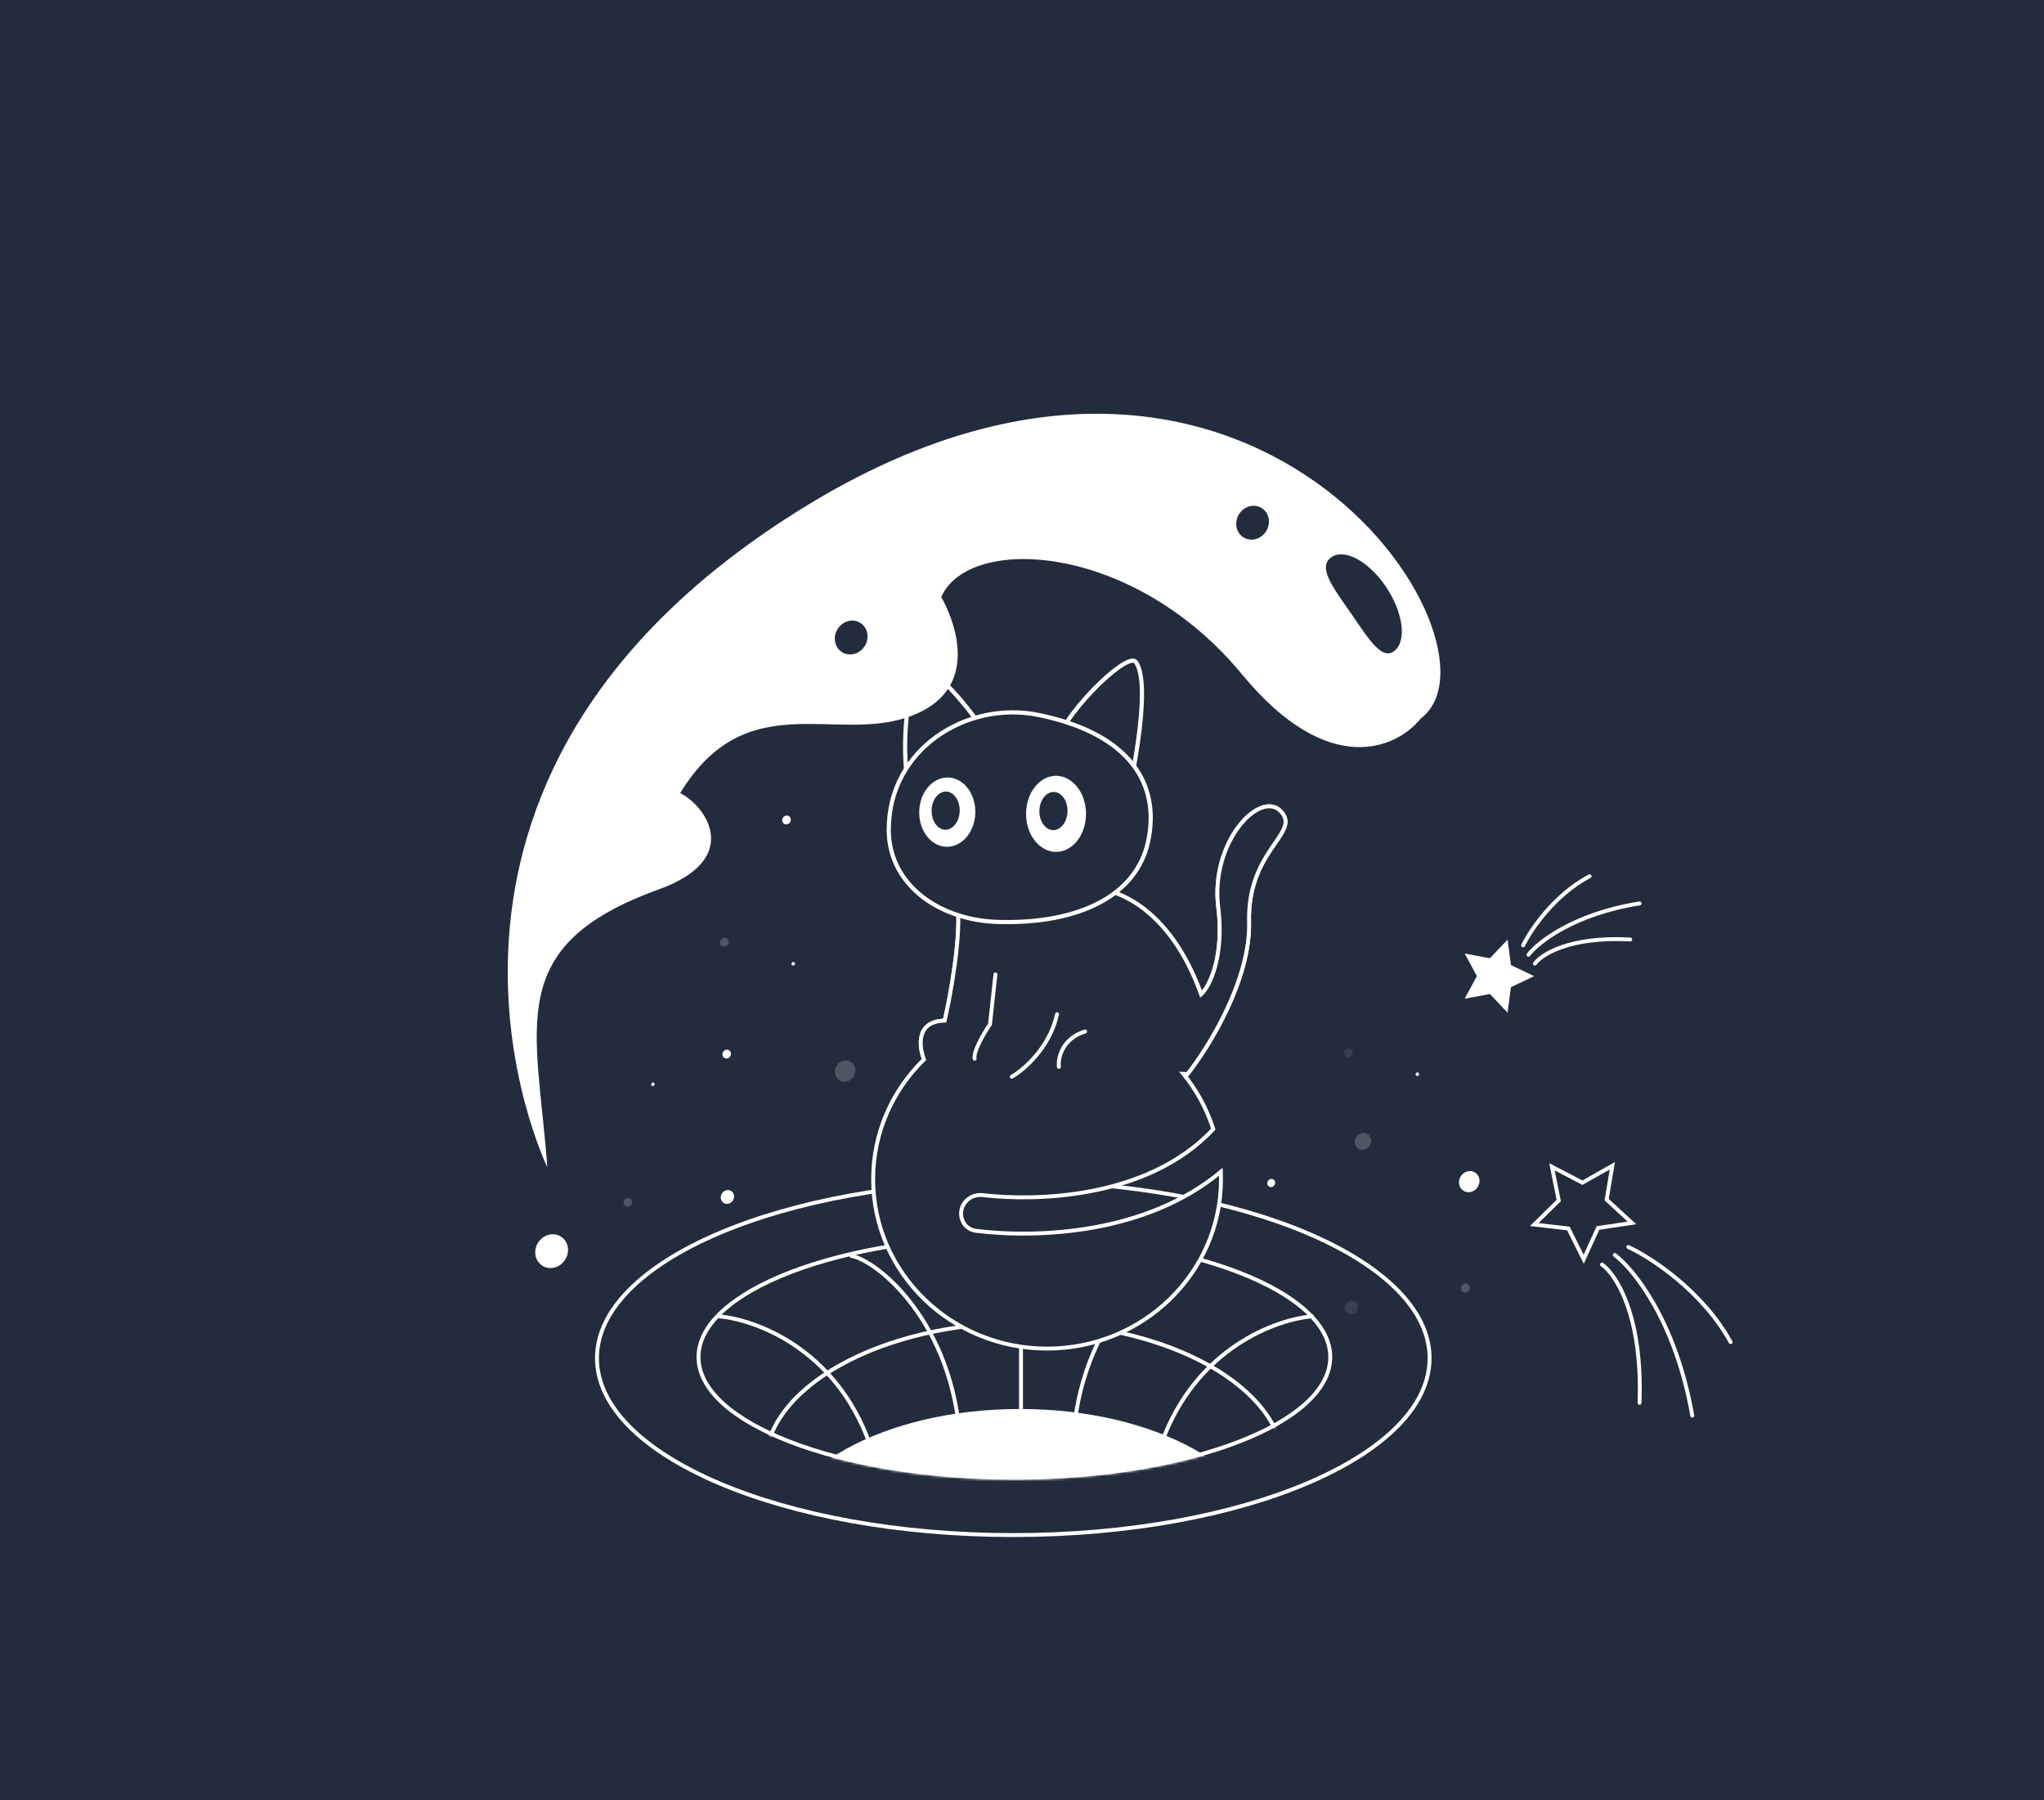 <svg width="786" height="692" viewBox="0 0 786 692" fill="none" xmlns="http://www.w3.org/2000/svg">
<rect width="786" height="692" fill="#222C3C"/>
<path d="M389.646 454.147C433.984 454.148 474.089 461.831 503.081 474.224C517.579 480.42 529.263 487.78 537.312 495.914C545.357 504.045 549.735 512.909 549.735 522.146C549.735 531.384 545.358 540.249 537.312 548.38C529.263 556.514 517.579 563.874 503.081 570.07C474.089 582.463 433.984 590.146 389.646 590.146C345.308 590.146 305.202 582.463 276.209 570.07C261.712 563.874 250.028 556.514 241.979 548.38C233.933 540.249 229.556 531.384 229.556 522.146C229.556 512.909 233.933 504.045 241.979 495.914C250.028 487.78 261.712 480.42 276.209 474.224C305.202 461.831 345.308 454.147 389.646 454.147Z" stroke="white" stroke-width="1.5"/>
<path d="M390.07 475.366C423.752 475.366 454.212 480.63 476.223 489.113C487.231 493.356 496.089 498.389 502.181 503.94C508.273 509.491 511.542 515.502 511.542 521.723C511.541 527.943 508.273 533.953 502.181 539.504C496.089 545.055 487.231 550.088 476.223 554.331C454.212 562.815 423.752 568.078 390.07 568.078C356.388 568.078 325.928 562.815 303.917 554.331C292.908 550.088 284.052 545.055 277.959 539.504C271.868 533.953 268.599 527.943 268.599 521.723C268.599 515.502 271.868 509.491 277.959 503.94C284.052 498.389 292.909 493.356 303.917 489.113C325.928 480.63 356.388 475.366 390.07 475.366Z" stroke="white" stroke-width="1.5"/>
<mask id="mask0_4040_130" style="mask-type:alpha" maskUnits="userSpaceOnUse" x="267" y="474" width="246" height="95">
<path d="M390.07 475.366C423.752 475.366 454.212 480.63 476.223 489.113C487.231 493.356 496.089 498.389 502.181 503.94C508.273 509.491 511.542 515.502 511.542 521.723C511.541 527.943 508.273 533.953 502.181 539.504C496.089 545.055 487.231 550.088 476.223 554.331C454.212 562.815 423.752 568.078 390.07 568.078C356.388 568.078 325.928 562.815 303.917 554.331C292.908 550.088 284.052 545.055 277.959 539.504C271.868 533.953 268.599 527.943 268.599 521.723C268.599 515.502 271.868 509.491 277.959 503.94C284.052 498.389 292.909 493.356 303.917 489.113C325.928 480.63 356.388 475.366 390.07 475.366Z" fill="#D9D9D9" stroke="#222C3C" stroke-width="1.5"/>
</mask>
<g mask="url(#mask0_4040_130)">
<path d="M393.89 508.468C421.56 508.468 446.574 514.716 464.644 524.78C482.738 534.858 493.717 548.662 493.717 563.735C493.717 578.809 482.738 592.613 464.644 602.691C446.574 612.756 421.56 619.004 393.89 619.004C366.219 619.004 341.205 612.756 323.135 602.691C305.04 592.613 294.062 578.809 294.062 563.735C294.062 548.662 305.04 534.858 323.135 524.78C341.205 514.716 366.219 508.468 393.89 508.468Z" stroke="white" stroke-width="1.5"/>
<ellipse cx="392.192" cy="594.291" rx="94.636" ry="52.623" fill="white"/>
</g>
<path d="M275.912 506.021C289.967 507.002 321.358 518.222 334.476 555.248" stroke="white" stroke-width="1.5"/>
<path d="M505.076 506.021C491.021 507.002 459.63 518.222 446.512 555.248" stroke="white" stroke-width="1.5"/>
<path d="M392.616 549.731V475.465" stroke="white" stroke-width="1.5"/>
<path d="M326.837 482.68C337.022 484.118 366.729 508.142 369.275 554.824" stroke="white" stroke-width="1.5"/>
<path d="M455 482.68C444.815 484.118 415.108 508.142 412.562 554.824" stroke="white" stroke-width="1.5"/>
<path d="M461.856 382.26C449.595 347.984 427.719 340.808 418.314 341.505L368.151 347.078C369.823 359.061 365.597 382.26 363.275 392.362C351.849 392.64 353.405 402.928 355.611 408.037L456.628 412.914C464.757 402.696 480.874 376.687 480.316 354.393C479.62 326.527 500.52 320.257 492.508 311.897C484.496 303.537 465.34 323.74 468.475 348.82C470.826 367.63 465.107 379.473 461.856 382.26Z" fill="#222C3C" stroke="white" stroke-width="1.5"/>
<path fill-rule="evenodd" clip-rule="evenodd" d="M461.856 382.26C449.594 347.984 427.719 340.808 418.314 341.505L368.151 347.078C369.823 359.061 365.596 382.26 363.274 392.362C352.376 392.628 353.289 402 355.311 407.298C343.23 419.083 335.76 435.352 335.76 453.321C335.76 489.296 365.703 518.46 402.64 518.46C439.577 518.46 469.52 489.296 469.52 453.321C469.52 452.367 469.499 451.418 469.458 450.475C455.084 462.469 437.519 468.798 420.941 471.826C403.902 474.938 387.382 474.668 375.289 473.181C371.47 472.711 368.984 469.059 369.694 465.277C370.405 461.496 374.046 459.016 377.868 459.456C388.596 460.693 403.31 460.883 418.437 458.119C436.205 454.874 453.858 447.69 466.555 434.081C464.079 426.27 460.135 419.087 455.038 412.837L456.628 412.914C464.756 402.696 480.873 376.687 480.316 354.393C479.936 339.179 485.993 330.402 490.268 324.208C493.823 319.057 496.145 315.692 492.508 311.897C484.496 303.537 465.34 323.74 468.475 348.82C470.826 367.63 465.107 379.473 461.856 382.26Z" fill="#222C3C"/>
<path d="M418.314 341.505L418.258 340.757L418.245 340.758L418.231 340.76L418.314 341.505ZM461.856 382.26L461.149 382.513L461.516 383.539L462.344 382.83L461.856 382.26ZM368.151 347.078L368.068 346.333L367.301 346.418L367.408 347.182L368.151 347.078ZM363.274 392.362L363.292 393.112L363.875 393.097L364.005 392.53L363.274 392.362ZM355.311 407.298L355.834 407.835L356.187 407.491L356.011 407.031L355.311 407.298ZM469.458 450.475L470.207 450.442L470.14 448.929L468.977 449.899L469.458 450.475ZM420.941 471.826L421.076 472.564L421.076 472.564L420.941 471.826ZM375.289 473.181L375.38 472.436L375.38 472.436L375.289 473.181ZM377.868 459.456L377.782 460.201L377.782 460.201L377.868 459.456ZM418.437 458.119L418.572 458.857L418.572 458.857L418.437 458.119ZM466.555 434.081L467.103 434.592L467.402 434.272L467.27 433.854L466.555 434.081ZM455.038 412.837L455.074 412.088L453.393 412.007L454.457 413.311L455.038 412.837ZM456.628 412.914L456.592 413.663L456.975 413.681L457.215 413.38L456.628 412.914ZM480.316 354.393L481.066 354.375L480.316 354.393ZM490.268 324.208L490.885 324.634L490.885 324.634L490.268 324.208ZM492.508 311.897L493.049 311.378L493.049 311.378L492.508 311.897ZM468.475 348.82L467.73 348.913L467.73 348.913L468.475 348.82ZM418.314 341.505L418.369 342.253C427.371 341.586 448.977 348.486 461.149 382.513L461.856 382.26L462.562 382.007C450.211 347.482 428.067 340.031 418.258 340.757L418.314 341.505ZM368.151 347.078L368.234 347.824L418.397 342.251L418.314 341.505L418.231 340.76L368.068 346.333L368.151 347.078ZM363.274 392.362L364.005 392.53C365.171 387.459 366.812 379.111 367.954 370.524C369.092 361.959 369.745 353.075 368.894 346.975L368.151 347.078L367.408 347.182C368.229 353.064 367.604 361.771 366.467 370.327C365.332 378.861 363.7 387.163 362.543 392.194L363.274 392.362ZM355.311 407.298L356.011 407.031C355.025 404.445 354.353 400.962 355.168 398.152C355.569 396.77 356.325 395.562 357.58 394.675C358.843 393.784 360.673 393.175 363.292 393.112L363.274 392.362L363.256 391.612C360.426 391.681 358.283 392.343 356.715 393.45C355.14 394.561 354.208 396.077 353.727 397.734C352.779 401.001 353.575 404.853 354.61 407.565L355.311 407.298ZM335.76 453.321H336.51C336.51 435.565 343.89 419.486 355.834 407.835L355.311 407.298L354.787 406.761C342.57 418.679 335.01 435.139 335.01 453.321H335.76ZM402.64 518.46V517.71C366.098 517.71 336.51 488.863 336.51 453.321H335.76H335.01C335.01 489.729 365.308 519.21 402.64 519.21V518.46ZM469.52 453.321H468.77C468.77 488.863 439.181 517.71 402.64 517.71V518.46V519.21C439.972 519.21 470.27 489.729 470.27 453.321H469.52ZM469.458 450.475L468.708 450.508C468.749 451.441 468.77 452.378 468.77 453.321H469.52H470.27C470.27 452.356 470.249 451.396 470.207 450.442L469.458 450.475ZM469.458 450.475L468.977 449.899C454.733 461.785 437.302 468.075 420.806 471.088L420.941 471.826L421.076 472.564C437.736 469.52 455.435 463.153 469.938 451.051L469.458 450.475ZM420.941 471.826L420.806 471.088C403.853 474.185 387.411 473.916 375.38 472.436L375.289 473.181L375.197 473.925C387.354 475.42 403.951 475.692 421.076 472.564L420.941 471.826ZM375.289 473.181L375.38 472.436C372.022 472.023 369.795 468.803 370.431 465.416L369.694 465.277L368.957 465.139C368.173 469.315 370.919 473.399 375.197 473.925L375.289 473.181ZM369.694 465.277L370.431 465.416C371.063 462.051 374.32 459.802 377.782 460.201L377.868 459.456L377.954 458.711C373.772 458.229 369.746 460.941 368.957 465.139L369.694 465.277ZM377.868 459.456L377.782 460.201C388.571 461.445 403.36 461.636 418.572 458.857L418.437 458.119L418.302 457.382C403.259 460.129 388.621 459.94 377.954 458.711L377.868 459.456ZM418.437 458.119L418.572 458.857C436.434 455.594 454.259 448.36 467.103 434.592L466.555 434.081L466.006 433.569C453.457 447.021 435.976 454.153 418.302 457.382L418.437 458.119ZM455.038 412.837L454.457 413.311C459.496 419.49 463.393 426.589 465.84 434.307L466.555 434.081L467.27 433.854C464.765 425.951 460.775 418.684 455.619 412.363L455.038 412.837ZM456.628 412.914L456.664 412.164L455.074 412.088L455.038 412.837L455.002 413.586L456.592 413.663L456.628 412.914ZM480.316 354.393L479.566 354.412C479.841 365.39 476.005 377.341 471.05 387.862C466.101 398.373 460.071 407.38 456.041 412.447L456.628 412.914L457.215 413.38C461.313 408.229 467.406 399.123 472.407 388.501C477.404 377.89 481.349 365.69 481.066 354.375L480.316 354.393ZM490.268 324.208L489.651 323.782C485.355 330.006 479.18 338.95 479.566 354.412L480.316 354.393L481.066 354.375C480.691 339.408 486.631 330.797 490.885 324.634L490.268 324.208ZM492.508 311.897L491.966 312.415C492.809 313.295 493.267 314.107 493.466 314.883C493.664 315.656 493.621 316.454 493.365 317.334C492.836 319.151 491.455 321.167 489.651 323.782L490.268 324.208L490.885 324.634C492.635 322.098 494.193 319.856 494.805 317.754C495.119 316.674 495.197 315.598 494.919 314.511C494.641 313.428 494.025 312.396 493.049 311.378L492.508 311.897ZM468.475 348.82L469.219 348.727C467.677 336.393 471.621 325.265 476.909 318.271C479.558 314.767 482.502 312.355 485.202 311.312C487.87 310.281 490.224 310.598 491.966 312.415L492.508 311.897L493.049 311.378C490.785 309.015 487.74 308.723 484.661 309.912C481.614 311.09 478.463 313.728 475.713 317.366C470.204 324.653 466.137 336.167 467.73 348.913L468.475 348.82ZM461.856 382.26L462.344 382.83C464.135 381.294 466.431 377.467 467.99 371.746C469.559 365.988 470.406 358.226 469.219 348.727L468.475 348.82L467.73 348.913C468.894 358.224 468.058 365.789 466.542 371.352C465.017 376.952 462.827 380.44 461.367 381.691L461.856 382.26Z" fill="white"/>
<path d="M436.749 254.474C443.38 263.284 434.586 305.785 429.791 322.206L408.15 281.039C415.075 268.402 433.989 250.806 436.749 254.474Z" fill="#222C3C" stroke="white" stroke-width="1.6"/>
<path d="M354.081 257.134C364.921 258.387 384.517 288.965 392.999 303.813L349.902 303.62C345.585 289.834 349.569 256.612 354.081 257.134Z" fill="#222C3C" stroke="white" stroke-width="1.6"/>
<path d="M441.594 323.077C439.395 333.833 432.635 341.884 422.568 347.149C412.795 352.26 399.906 354.741 385.105 354.463L383.667 354.428C361.589 353.753 342.37 340.649 341.774 319.96L341.761 318.968C341.761 287.732 372.015 269.274 399.302 274.851L400.952 275.201C417.812 278.908 428.952 285.462 435.406 293.622C442.052 302.026 443.81 312.238 441.594 323.077Z" fill="#222C3C" stroke="white" stroke-width="1.6"/>
<path d="M374.024 312.944C373.64 319.951 368.792 324.917 363.587 324.53C358.382 324.144 354.116 318.502 354.5 311.496C354.884 304.489 359.733 299.522 364.937 299.908C370.142 300.294 374.409 305.937 374.024 312.944Z" fill="white" stroke="white" stroke-width="2"/>
<path d="M370.036 312.128C369.776 316.961 366.523 320.232 363.197 319.98C359.871 319.728 356.995 315.992 357.254 311.159C357.514 306.326 360.767 303.055 364.093 303.307C367.419 303.559 370.296 307.295 370.036 312.128Z" fill="#222C3C" stroke="white" stroke-width="2"/>
<path d="M416.61 312.838C416.632 320.599 411.73 326.484 406.129 326.506C400.528 326.528 395.59 320.682 395.568 312.92C395.546 305.158 400.449 299.274 406.05 299.252C411.651 299.23 416.587 305.076 416.61 312.838Z" fill="white" stroke="white" stroke-width="2"/>
<path d="M411.484 312.282C411.224 317.115 407.971 320.386 404.645 320.134C401.319 319.882 398.442 316.146 398.702 311.314C398.961 306.481 402.214 303.209 405.54 303.461C408.866 303.713 411.743 307.449 411.484 312.282Z" fill="#222C3C" stroke="white" stroke-width="2"/>
<path d="M382.785 374.598L380.695 393.756C378.489 397.007 374.216 404.206 374.773 406.993" stroke="white" stroke-width="1.5" stroke-linecap="round"/>
<path d="M389.055 413.96C393.7 411.289 403.685 402.744 406.472 389.925" stroke="white" stroke-width="1.5" stroke-linecap="round"/>
<path d="M407.168 410.127C406.82 406.76 408.353 399.329 417.27 396.542" stroke="white" stroke-width="1.5" stroke-linecap="round"/>
<path d="M309.679 194.697C137.863 300.104 210.484 448.749 210.484 448.749C206.367 394.139 193.332 363.566 253.308 341.931C285.842 330.195 271.499 309.811 261.542 304.897C286.885 263.483 320.703 285.679 349.424 275.59C382.587 263.942 361.94 229.508 361.94 229.508C372.668 205.314 435.877 208.638 477.646 259.301C511.061 299.831 537.359 287.474 546.331 276.23C583.289 248.641 481.494 89.29 309.679 194.697Z" fill="white"/>
<path d="M532.683 225.175C539.495 235.028 541.105 246.22 536.28 250.173C531.454 254.127 526.389 245.765 519.578 235.913C512.766 226.06 506.786 218.448 511.612 214.495C516.437 210.541 525.871 215.323 532.683 225.175Z" fill="#222C3C"/>
<ellipse cx="481.671" cy="200.953" rx="6.635" ry="6.154" transform="rotate(-58.536 481.671 200.953)" fill="#222C3C"/>
<ellipse cx="327.312" cy="245.089" rx="6.635" ry="6.154" transform="rotate(-58.536 327.312 245.089)" fill="#222C3C"/>
<ellipse cx="212.126" cy="480.992" rx="6.635" ry="6.154" transform="rotate(-56.773 212.126 480.992)" fill="white"/>
<ellipse cx="564.985" cy="454.27" rx="4.158" ry="3.856" transform="rotate(-56.773 564.985 454.27)" fill="white"/>
<ellipse cx="324.989" cy="411.784" rx="4.158" ry="3.856" transform="rotate(-56.773 324.989 411.784)" fill="white" fill-opacity="0.2"/>
<ellipse cx="524.102" cy="438.788" rx="3.323" ry="3.082" transform="rotate(-56.773 524.102 438.788)" fill="white" fill-opacity="0.2"/>
<ellipse cx="488.833" cy="454.795" rx="1.589" ry="1.474" transform="rotate(-56.773 488.833 454.795)" fill="white"/>
<ellipse cx="518.523" cy="404.717" rx="1.737" ry="1.611" transform="rotate(-56.773 518.523 404.717)" fill="white" fill-opacity="0.1"/>
<ellipse cx="278.527" cy="362.232" rx="1.737" ry="1.611" transform="rotate(-56.773 278.527 362.232)" fill="white" fill-opacity="0.2"/>
<ellipse cx="279.439" cy="405.232" rx="1.737" ry="1.611" transform="rotate(-56.773 279.439 405.232)" fill="white"/>
<ellipse cx="302.439" cy="315.232" rx="1.737" ry="1.611" transform="rotate(-56.773 302.439 315.232)" fill="white"/>
<ellipse cx="241.439" cy="462.232" rx="1.737" ry="1.611" transform="rotate(-56.773 241.439 462.232)" fill="white" fill-opacity="0.2"/>
<ellipse cx="545.031" cy="412.982" rx="0.705" ry="0.654" transform="rotate(-56.773 545.031 412.982)" fill="white"/>
<ellipse cx="251.073" cy="416.844" rx="0.705" ry="0.654" transform="rotate(-56.773 251.073 416.844)" fill="white"/>
<ellipse cx="305.035" cy="370.496" rx="0.705" ry="0.654" transform="rotate(-56.773 305.035 370.496)" fill="white"/>
<ellipse cx="563.503" cy="495.14" rx="1.809" ry="1.678" transform="rotate(-56.773 563.503 495.14)" fill="white" fill-opacity="0.2"/>
<ellipse cx="519.717" cy="502.647" rx="2.706" ry="2.509" transform="rotate(-56.773 519.717 502.647)" fill="white" fill-opacity="0.1"/>
<ellipse cx="279.722" cy="460.162" rx="2.706" ry="2.509" transform="rotate(-56.773 279.722 460.162)" fill="white"/>
<path d="M616.033 486.155C621.358 489.842 631.7 505.631 630.471 539.3" stroke="white" stroke-width="1.5" stroke-linecap="round"/>
<path d="M620.948 482.469C628.218 487.896 644.356 507.843 650.746 544.215" stroke="white" stroke-width="1.5" stroke-linecap="round"/>
<path d="M608.143 454.48L608.504 454.67L608.858 454.469L620.012 448.171L617.892 460.803L617.824 461.205L618.124 461.481L627.559 470.142L614.891 472.029L614.489 472.089L614.319 472.459L608.997 484.11L603.288 472.644L603.107 472.28L602.702 472.233L589.976 470.772L599.118 461.799L599.408 461.514L599.327 461.114L596.784 448.56L608.143 454.48Z" fill="#222C3C" stroke="white" stroke-width="1.5"/>
<path d="M626.17 479.396C634.772 483.39 654.678 496.292 665.491 515.953" stroke="white" stroke-width="1.5" stroke-linecap="round"/>
<path d="M590.225 370.463C592.818 366.85 603.781 359.934 626.883 361.173" stroke="white" stroke-width="1.5" stroke-linecap="round"/>
<path d="M587.751 367.045C591.562 362.117 605.447 351.27 630.495 347.309" stroke="white" stroke-width="1.5" stroke-linecap="round"/>
<path d="M568.591 375.62L568.786 375.262L568.591 374.904L564.633 367.605L572.797 369.119L573.198 369.194L573.478 368.899L579.197 362.878L580.279 371.111L580.332 371.514L580.699 371.689L588.193 375.269L580.698 378.842L580.33 379.017L580.276 379.421L579.189 387.653L573.474 381.629L573.194 381.333L572.793 381.407L564.628 382.916L568.591 375.62Z" fill="white" stroke="white" stroke-width="1.5"/>
<path d="M585.704 363.423C588.547 357.564 597.639 344.048 611.264 336.854" stroke="white" stroke-width="1.5" stroke-linecap="round"/>
</svg>
